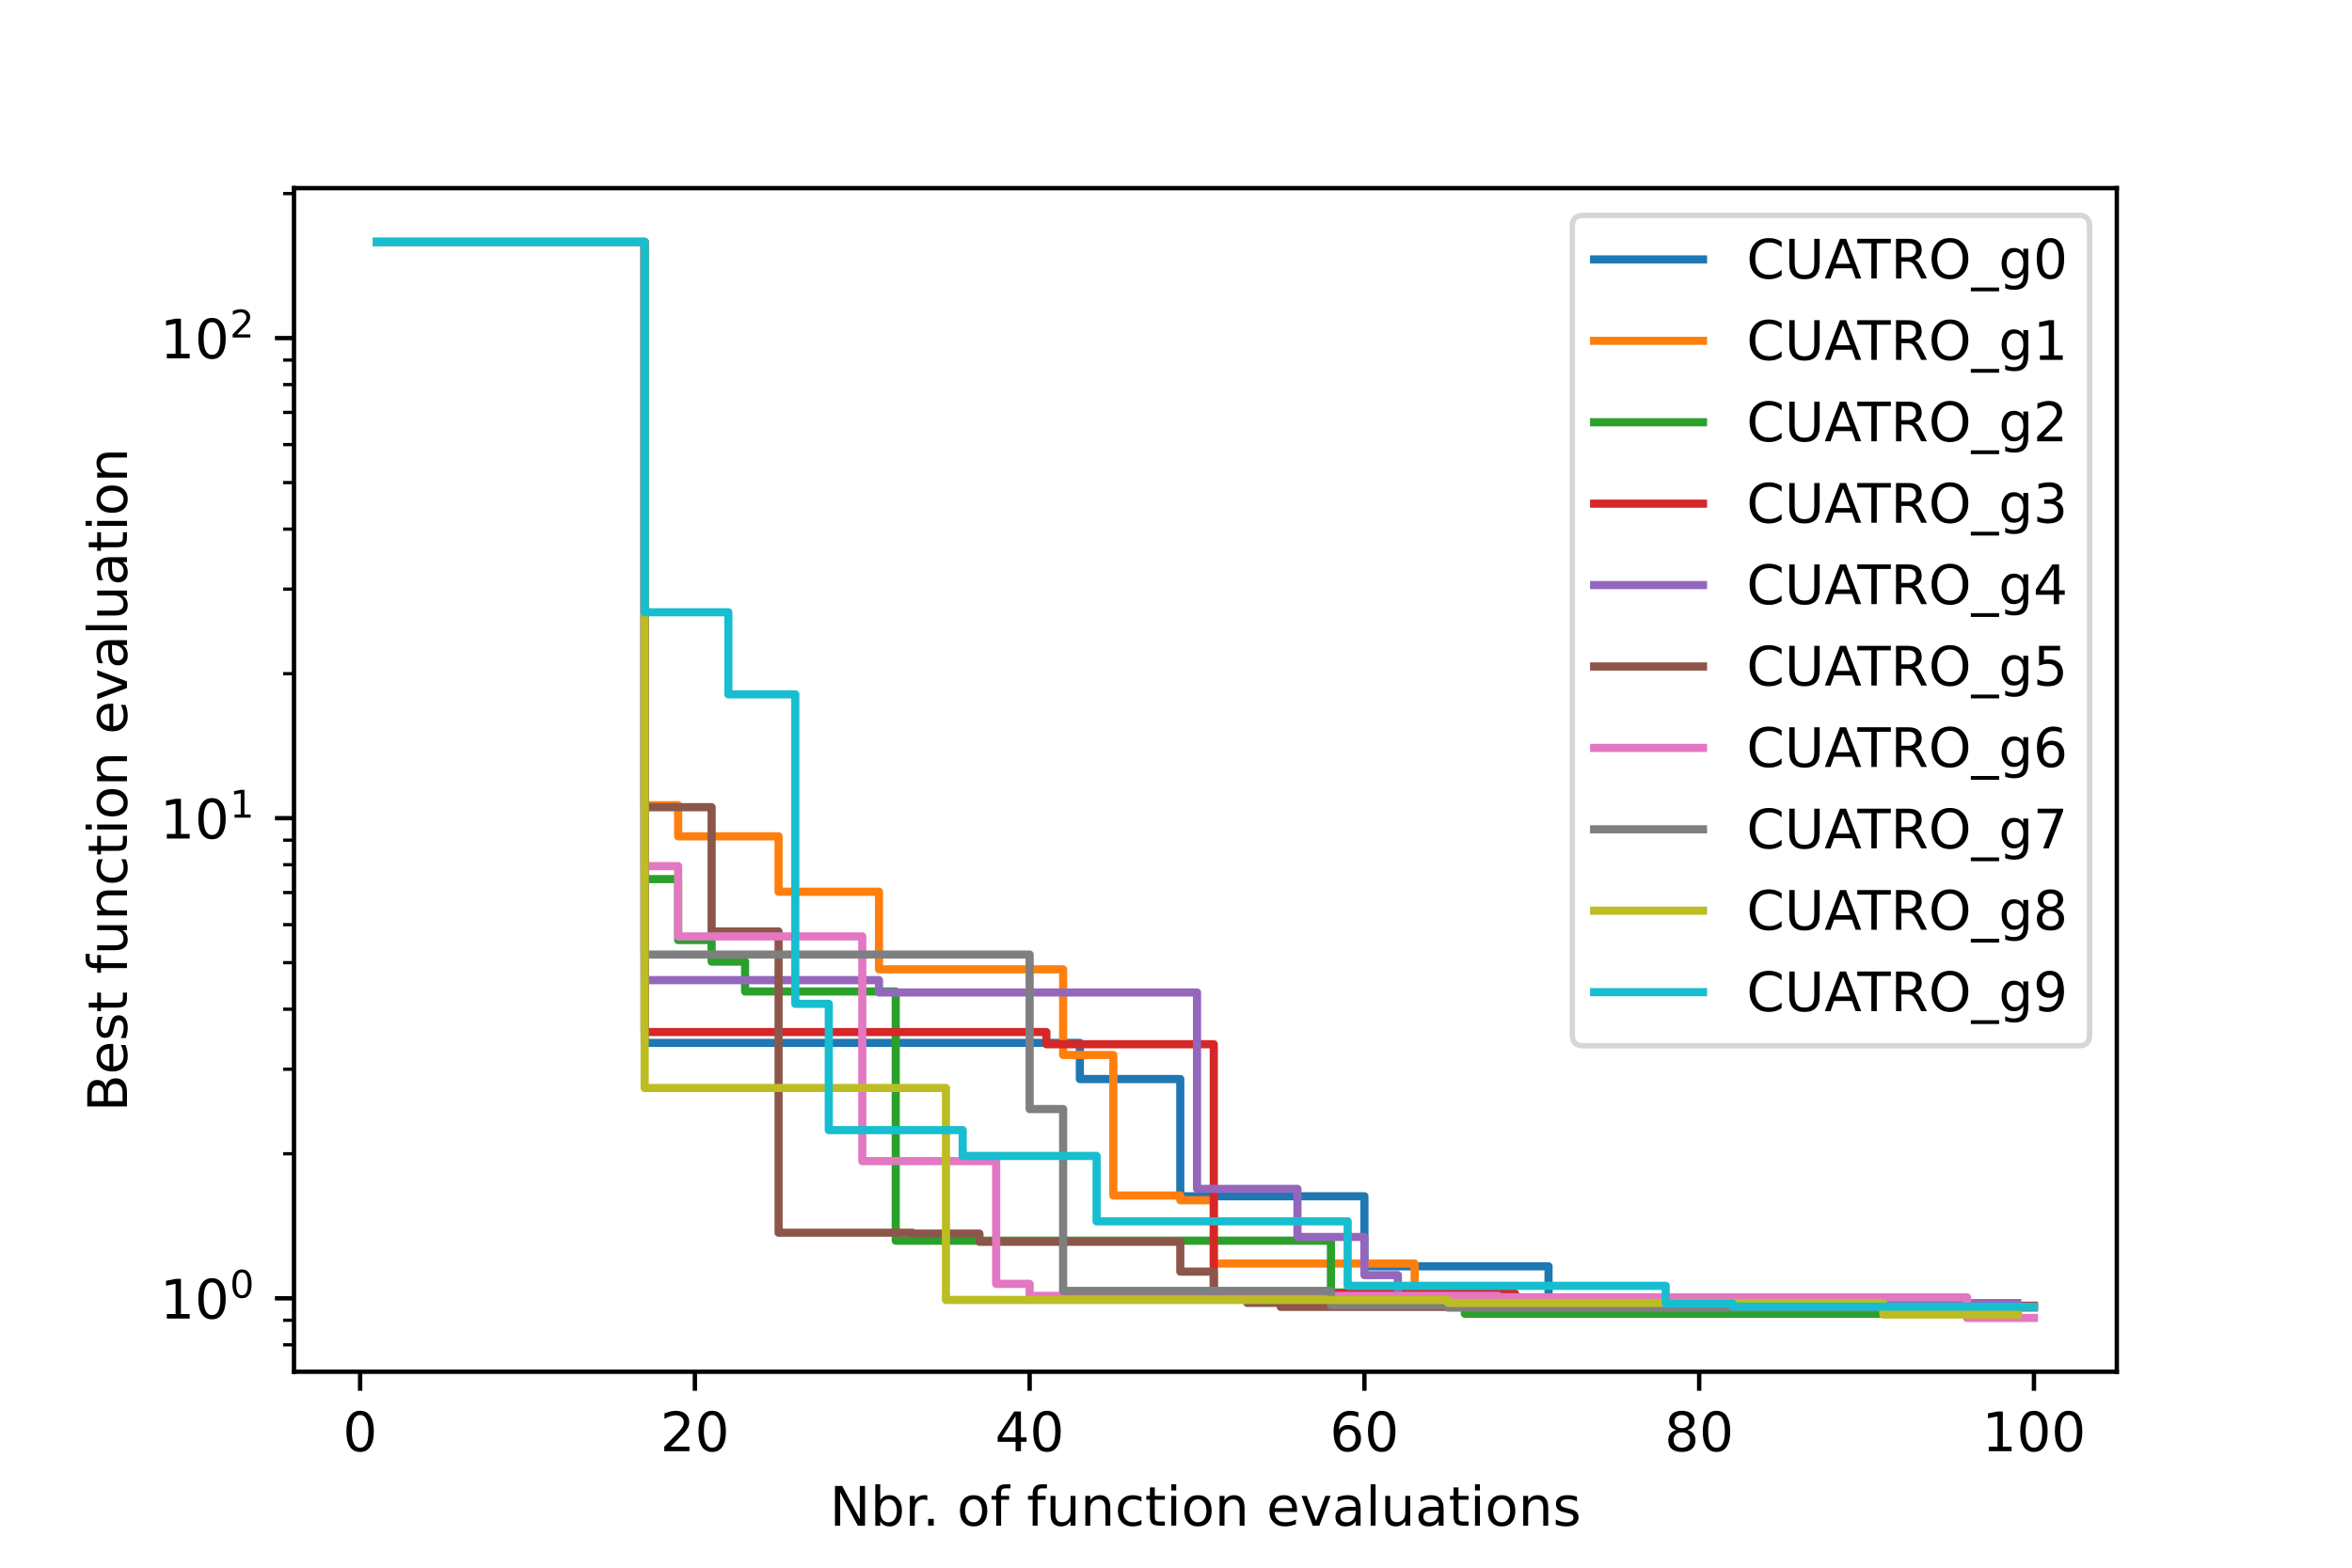 <?xml version="1.0" encoding="utf-8" standalone="no"?>
<!DOCTYPE svg PUBLIC "-//W3C//DTD SVG 1.1//EN"
  "http://www.w3.org/Graphics/SVG/1.1/DTD/svg11.dtd">
<!-- Created with matplotlib (https://matplotlib.org/) -->
<svg height="288pt" version="1.1" viewBox="0 0 432 288" width="432pt" xmlns="http://www.w3.org/2000/svg" xmlns:xlink="http://www.w3.org/1999/xlink">
 <defs>
  <style type="text/css">*{stroke-linecap:butt;stroke-linejoin:round;}</style>
 </defs>
 <g id="figure_1">
  <g id="patch_1">
   <path d="M 0 288 
L 432 288 
L 432 0 
L 0 0 
z
" style="fill:#ffffff;"/>
  </g>
  <g id="axes_1">
   <g id="patch_2">
    <path d="M 54 252 
L 388.8 252 
L 388.8 34.56 
L 54 34.56 
z
" style="fill:#ffffff;"/>
   </g>
   <g id="matplotlib.axis_1">
    <g id="xtick_1">
     <g id="line2d_1">
      <defs>
       <path d="M 0 0 
L 0 3.5 
" id="m30ae3b6f50" style="stroke:#000000;stroke-width:0.8;"/>
      </defs>
      <g>
       <use style="stroke:#000000;stroke-width:0.8;" x="66.144" xlink:href="#m30ae3b6f50" y="252"/>
      </g>
     </g>
     <g id="text_1">
      <!-- 0 -->
      <g transform="translate(62.963 266.598)scale(0.1 -0.1)">
       <defs>
        <path d="M 31.781 66.406 
Q 24.172 66.406 20.328 58.906 
Q 16.5 51.422 16.5 36.375 
Q 16.5 21.391 20.328 13.891 
Q 24.172 6.391 31.781 6.391 
Q 39.453 6.391 43.281 13.891 
Q 47.125 21.391 47.125 36.375 
Q 47.125 51.422 43.281 58.906 
Q 39.453 66.406 31.781 66.406 
z
M 31.781 74.219 
Q 44.047 74.219 50.516 64.516 
Q 56.984 54.828 56.984 36.375 
Q 56.984 17.969 50.516 8.266 
Q 44.047 -1.422 31.781 -1.422 
Q 19.531 -1.422 13.062 8.266 
Q 6.594 17.969 6.594 36.375 
Q 6.594 54.828 13.062 64.516 
Q 19.531 74.219 31.781 74.219 
z
" id="DejaVuSans-48"/>
       </defs>
       <use xlink:href="#DejaVuSans-48"/>
      </g>
     </g>
    </g>
    <g id="xtick_2">
     <g id="line2d_2">
      <g>
       <use style="stroke:#000000;stroke-width:0.8;" x="127.631" xlink:href="#m30ae3b6f50" y="252"/>
      </g>
     </g>
     <g id="text_2">
      <!-- 20 -->
      <g transform="translate(121.269 266.598)scale(0.1 -0.1)">
       <defs>
        <path d="M 19.188 8.297 
L 53.609 8.297 
L 53.609 0 
L 7.328 0 
L 7.328 8.297 
Q 12.938 14.109 22.625 23.891 
Q 32.328 33.688 34.812 36.531 
Q 39.547 41.844 41.422 45.531 
Q 43.312 49.219 43.312 52.781 
Q 43.312 58.594 39.234 62.25 
Q 35.156 65.922 28.609 65.922 
Q 23.969 65.922 18.812 64.312 
Q 13.672 62.703 7.812 59.422 
L 7.812 69.391 
Q 13.766 71.781 18.938 73 
Q 24.125 74.219 28.422 74.219 
Q 39.75 74.219 46.484 68.547 
Q 53.219 62.891 53.219 53.422 
Q 53.219 48.922 51.531 44.891 
Q 49.859 40.875 45.406 35.406 
Q 44.188 33.984 37.641 27.219 
Q 31.109 20.453 19.188 8.297 
z
" id="DejaVuSans-50"/>
       </defs>
       <use xlink:href="#DejaVuSans-50"/>
       <use x="63.623" xlink:href="#DejaVuSans-48"/>
      </g>
     </g>
    </g>
    <g id="xtick_3">
     <g id="line2d_3">
      <g>
       <use style="stroke:#000000;stroke-width:0.8;" x="189.119" xlink:href="#m30ae3b6f50" y="252"/>
      </g>
     </g>
     <g id="text_3">
      <!-- 40 -->
      <g transform="translate(182.757 266.598)scale(0.1 -0.1)">
       <defs>
        <path d="M 37.797 64.312 
L 12.891 25.391 
L 37.797 25.391 
z
M 35.203 72.906 
L 47.609 72.906 
L 47.609 25.391 
L 58.016 25.391 
L 58.016 17.188 
L 47.609 17.188 
L 47.609 0 
L 37.797 0 
L 37.797 17.188 
L 4.891 17.188 
L 4.891 26.703 
z
" id="DejaVuSans-52"/>
       </defs>
       <use xlink:href="#DejaVuSans-52"/>
       <use x="63.623" xlink:href="#DejaVuSans-48"/>
      </g>
     </g>
    </g>
    <g id="xtick_4">
     <g id="line2d_4">
      <g>
       <use style="stroke:#000000;stroke-width:0.8;" x="250.607" xlink:href="#m30ae3b6f50" y="252"/>
      </g>
     </g>
     <g id="text_4">
      <!-- 60 -->
      <g transform="translate(244.244 266.598)scale(0.1 -0.1)">
       <defs>
        <path d="M 33.016 40.375 
Q 26.375 40.375 22.484 35.828 
Q 18.609 31.297 18.609 23.391 
Q 18.609 15.531 22.484 10.953 
Q 26.375 6.391 33.016 6.391 
Q 39.656 6.391 43.531 10.953 
Q 47.406 15.531 47.406 23.391 
Q 47.406 31.297 43.531 35.828 
Q 39.656 40.375 33.016 40.375 
z
M 52.594 71.297 
L 52.594 62.312 
Q 48.875 64.062 45.094 64.984 
Q 41.312 65.922 37.594 65.922 
Q 27.828 65.922 22.672 59.328 
Q 17.531 52.734 16.797 39.406 
Q 19.672 43.656 24.016 45.922 
Q 28.375 48.188 33.594 48.188 
Q 44.578 48.188 50.953 41.516 
Q 57.328 34.859 57.328 23.391 
Q 57.328 12.156 50.688 5.359 
Q 44.047 -1.422 33.016 -1.422 
Q 20.359 -1.422 13.672 8.266 
Q 6.984 17.969 6.984 36.375 
Q 6.984 53.656 15.188 63.938 
Q 23.391 74.219 37.203 74.219 
Q 40.922 74.219 44.703 73.484 
Q 48.484 72.75 52.594 71.297 
z
" id="DejaVuSans-54"/>
       </defs>
       <use xlink:href="#DejaVuSans-54"/>
       <use x="63.623" xlink:href="#DejaVuSans-48"/>
      </g>
     </g>
    </g>
    <g id="xtick_5">
     <g id="line2d_5">
      <g>
       <use style="stroke:#000000;stroke-width:0.8;" x="312.094" xlink:href="#m30ae3b6f50" y="252"/>
      </g>
     </g>
     <g id="text_5">
      <!-- 80 -->
      <g transform="translate(305.732 266.598)scale(0.1 -0.1)">
       <defs>
        <path d="M 31.781 34.625 
Q 24.75 34.625 20.719 30.859 
Q 16.703 27.094 16.703 20.516 
Q 16.703 13.922 20.719 10.156 
Q 24.75 6.391 31.781 6.391 
Q 38.812 6.391 42.859 10.172 
Q 46.922 13.969 46.922 20.516 
Q 46.922 27.094 42.891 30.859 
Q 38.875 34.625 31.781 34.625 
z
M 21.922 38.812 
Q 15.578 40.375 12.031 44.719 
Q 8.5 49.078 8.5 55.328 
Q 8.5 64.062 14.719 69.141 
Q 20.953 74.219 31.781 74.219 
Q 42.672 74.219 48.875 69.141 
Q 55.078 64.062 55.078 55.328 
Q 55.078 49.078 51.531 44.719 
Q 48 40.375 41.703 38.812 
Q 48.828 37.156 52.797 32.312 
Q 56.781 27.484 56.781 20.516 
Q 56.781 9.906 50.312 4.234 
Q 43.844 -1.422 31.781 -1.422 
Q 19.734 -1.422 13.25 4.234 
Q 6.781 9.906 6.781 20.516 
Q 6.781 27.484 10.781 32.312 
Q 14.797 37.156 21.922 38.812 
z
M 18.312 54.391 
Q 18.312 48.734 21.844 45.562 
Q 25.391 42.391 31.781 42.391 
Q 38.141 42.391 41.719 45.562 
Q 45.312 48.734 45.312 54.391 
Q 45.312 60.062 41.719 63.234 
Q 38.141 66.406 31.781 66.406 
Q 25.391 66.406 21.844 63.234 
Q 18.312 60.062 18.312 54.391 
z
" id="DejaVuSans-56"/>
       </defs>
       <use xlink:href="#DejaVuSans-56"/>
       <use x="63.623" xlink:href="#DejaVuSans-48"/>
      </g>
     </g>
    </g>
    <g id="xtick_6">
     <g id="line2d_6">
      <g>
       <use style="stroke:#000000;stroke-width:0.8;" x="373.582" xlink:href="#m30ae3b6f50" y="252"/>
      </g>
     </g>
     <g id="text_6">
      <!-- 100 -->
      <g transform="translate(364.038 266.598)scale(0.1 -0.1)">
       <defs>
        <path d="M 12.406 8.297 
L 28.516 8.297 
L 28.516 63.922 
L 10.984 60.406 
L 10.984 69.391 
L 28.422 72.906 
L 38.281 72.906 
L 38.281 8.297 
L 54.391 8.297 
L 54.391 0 
L 12.406 0 
z
" id="DejaVuSans-49"/>
       </defs>
       <use xlink:href="#DejaVuSans-49"/>
       <use x="63.623" xlink:href="#DejaVuSans-48"/>
       <use x="127.246" xlink:href="#DejaVuSans-48"/>
      </g>
     </g>
    </g>
    <g id="text_7">
     <!-- Nbr. of function evaluations -->
     <g transform="translate(152.382 280.277)scale(0.1 -0.1)">
      <defs>
       <path d="M 9.812 72.906 
L 23.094 72.906 
L 55.422 11.922 
L 55.422 72.906 
L 64.984 72.906 
L 64.984 0 
L 51.703 0 
L 19.391 60.984 
L 19.391 0 
L 9.812 0 
z
" id="DejaVuSans-78"/>
       <path d="M 48.688 27.297 
Q 48.688 37.203 44.609 42.844 
Q 40.531 48.484 33.406 48.484 
Q 26.266 48.484 22.188 42.844 
Q 18.109 37.203 18.109 27.297 
Q 18.109 17.391 22.188 11.75 
Q 26.266 6.109 33.406 6.109 
Q 40.531 6.109 44.609 11.75 
Q 48.688 17.391 48.688 27.297 
z
M 18.109 46.391 
Q 20.953 51.266 25.266 53.625 
Q 29.594 56 35.594 56 
Q 45.562 56 51.781 48.094 
Q 58.016 40.188 58.016 27.297 
Q 58.016 14.406 51.781 6.484 
Q 45.562 -1.422 35.594 -1.422 
Q 29.594 -1.422 25.266 0.953 
Q 20.953 3.328 18.109 8.203 
L 18.109 0 
L 9.078 0 
L 9.078 75.984 
L 18.109 75.984 
z
" id="DejaVuSans-98"/>
       <path d="M 41.109 46.297 
Q 39.594 47.172 37.812 47.578 
Q 36.031 48 33.891 48 
Q 26.266 48 22.188 43.047 
Q 18.109 38.094 18.109 28.812 
L 18.109 0 
L 9.078 0 
L 9.078 54.688 
L 18.109 54.688 
L 18.109 46.188 
Q 20.953 51.172 25.484 53.578 
Q 30.031 56 36.531 56 
Q 37.453 56 38.578 55.875 
Q 39.703 55.766 41.062 55.516 
z
" id="DejaVuSans-114"/>
       <path d="M 10.688 12.406 
L 21 12.406 
L 21 0 
L 10.688 0 
z
" id="DejaVuSans-46"/>
       <path id="DejaVuSans-32"/>
       <path d="M 30.609 48.391 
Q 23.391 48.391 19.188 42.75 
Q 14.984 37.109 14.984 27.297 
Q 14.984 17.484 19.156 11.844 
Q 23.344 6.203 30.609 6.203 
Q 37.797 6.203 41.984 11.859 
Q 46.188 17.531 46.188 27.297 
Q 46.188 37.016 41.984 42.703 
Q 37.797 48.391 30.609 48.391 
z
M 30.609 56 
Q 42.328 56 49.016 48.375 
Q 55.719 40.766 55.719 27.297 
Q 55.719 13.875 49.016 6.219 
Q 42.328 -1.422 30.609 -1.422 
Q 18.844 -1.422 12.172 6.219 
Q 5.516 13.875 5.516 27.297 
Q 5.516 40.766 12.172 48.375 
Q 18.844 56 30.609 56 
z
" id="DejaVuSans-111"/>
       <path d="M 37.109 75.984 
L 37.109 68.5 
L 28.516 68.5 
Q 23.688 68.5 21.797 66.547 
Q 19.922 64.594 19.922 59.516 
L 19.922 54.688 
L 34.719 54.688 
L 34.719 47.703 
L 19.922 47.703 
L 19.922 0 
L 10.891 0 
L 10.891 47.703 
L 2.297 47.703 
L 2.297 54.688 
L 10.891 54.688 
L 10.891 58.5 
Q 10.891 67.625 15.141 71.797 
Q 19.391 75.984 28.609 75.984 
z
" id="DejaVuSans-102"/>
       <path d="M 8.5 21.578 
L 8.5 54.688 
L 17.484 54.688 
L 17.484 21.922 
Q 17.484 14.156 20.5 10.266 
Q 23.531 6.391 29.594 6.391 
Q 36.859 6.391 41.078 11.031 
Q 45.312 15.672 45.312 23.688 
L 45.312 54.688 
L 54.297 54.688 
L 54.297 0 
L 45.312 0 
L 45.312 8.406 
Q 42.047 3.422 37.719 1 
Q 33.406 -1.422 27.688 -1.422 
Q 18.266 -1.422 13.375 4.438 
Q 8.5 10.297 8.5 21.578 
z
M 31.109 56 
z
" id="DejaVuSans-117"/>
       <path d="M 54.891 33.016 
L 54.891 0 
L 45.906 0 
L 45.906 32.719 
Q 45.906 40.484 42.875 44.328 
Q 39.844 48.188 33.797 48.188 
Q 26.516 48.188 22.312 43.547 
Q 18.109 38.922 18.109 30.906 
L 18.109 0 
L 9.078 0 
L 9.078 54.688 
L 18.109 54.688 
L 18.109 46.188 
Q 21.344 51.125 25.703 53.562 
Q 30.078 56 35.797 56 
Q 45.219 56 50.047 50.172 
Q 54.891 44.344 54.891 33.016 
z
" id="DejaVuSans-110"/>
       <path d="M 48.781 52.594 
L 48.781 44.188 
Q 44.969 46.297 41.141 47.344 
Q 37.312 48.391 33.406 48.391 
Q 24.656 48.391 19.812 42.844 
Q 14.984 37.312 14.984 27.297 
Q 14.984 17.281 19.812 11.734 
Q 24.656 6.203 33.406 6.203 
Q 37.312 6.203 41.141 7.25 
Q 44.969 8.297 48.781 10.406 
L 48.781 2.094 
Q 45.016 0.344 40.984 -0.531 
Q 36.969 -1.422 32.422 -1.422 
Q 20.062 -1.422 12.781 6.344 
Q 5.516 14.109 5.516 27.297 
Q 5.516 40.672 12.859 48.328 
Q 20.219 56 33.016 56 
Q 37.156 56 41.109 55.141 
Q 45.062 54.297 48.781 52.594 
z
" id="DejaVuSans-99"/>
       <path d="M 18.312 70.219 
L 18.312 54.688 
L 36.812 54.688 
L 36.812 47.703 
L 18.312 47.703 
L 18.312 18.016 
Q 18.312 11.328 20.141 9.422 
Q 21.969 7.516 27.594 7.516 
L 36.812 7.516 
L 36.812 0 
L 27.594 0 
Q 17.188 0 13.234 3.875 
Q 9.281 7.766 9.281 18.016 
L 9.281 47.703 
L 2.688 47.703 
L 2.688 54.688 
L 9.281 54.688 
L 9.281 70.219 
z
" id="DejaVuSans-116"/>
       <path d="M 9.422 54.688 
L 18.406 54.688 
L 18.406 0 
L 9.422 0 
z
M 9.422 75.984 
L 18.406 75.984 
L 18.406 64.594 
L 9.422 64.594 
z
" id="DejaVuSans-105"/>
       <path d="M 56.203 29.594 
L 56.203 25.203 
L 14.891 25.203 
Q 15.484 15.922 20.484 11.062 
Q 25.484 6.203 34.422 6.203 
Q 39.594 6.203 44.453 7.469 
Q 49.312 8.734 54.109 11.281 
L 54.109 2.781 
Q 49.266 0.734 44.188 -0.344 
Q 39.109 -1.422 33.891 -1.422 
Q 20.797 -1.422 13.156 6.188 
Q 5.516 13.812 5.516 26.812 
Q 5.516 40.234 12.766 48.109 
Q 20.016 56 32.328 56 
Q 43.359 56 49.781 48.891 
Q 56.203 41.797 56.203 29.594 
z
M 47.219 32.234 
Q 47.125 39.594 43.094 43.984 
Q 39.062 48.391 32.422 48.391 
Q 24.906 48.391 20.391 44.141 
Q 15.875 39.891 15.188 32.172 
z
" id="DejaVuSans-101"/>
       <path d="M 2.984 54.688 
L 12.5 54.688 
L 29.594 8.797 
L 46.688 54.688 
L 56.203 54.688 
L 35.688 0 
L 23.484 0 
z
" id="DejaVuSans-118"/>
       <path d="M 34.281 27.484 
Q 23.391 27.484 19.188 25 
Q 14.984 22.516 14.984 16.5 
Q 14.984 11.719 18.141 8.906 
Q 21.297 6.109 26.703 6.109 
Q 34.188 6.109 38.703 11.406 
Q 43.219 16.703 43.219 25.484 
L 43.219 27.484 
z
M 52.203 31.203 
L 52.203 0 
L 43.219 0 
L 43.219 8.297 
Q 40.141 3.328 35.547 0.953 
Q 30.953 -1.422 24.312 -1.422 
Q 15.922 -1.422 10.953 3.297 
Q 6 8.016 6 15.922 
Q 6 25.141 12.172 29.828 
Q 18.359 34.516 30.609 34.516 
L 43.219 34.516 
L 43.219 35.406 
Q 43.219 41.609 39.141 45 
Q 35.062 48.391 27.688 48.391 
Q 23 48.391 18.547 47.266 
Q 14.109 46.141 10.016 43.891 
L 10.016 52.203 
Q 14.938 54.109 19.578 55.047 
Q 24.219 56 28.609 56 
Q 40.484 56 46.344 49.844 
Q 52.203 43.703 52.203 31.203 
z
" id="DejaVuSans-97"/>
       <path d="M 9.422 75.984 
L 18.406 75.984 
L 18.406 0 
L 9.422 0 
z
" id="DejaVuSans-108"/>
       <path d="M 44.281 53.078 
L 44.281 44.578 
Q 40.484 46.531 36.375 47.5 
Q 32.281 48.484 27.875 48.484 
Q 21.188 48.484 17.844 46.438 
Q 14.5 44.391 14.5 40.281 
Q 14.5 37.156 16.891 35.375 
Q 19.281 33.594 26.516 31.984 
L 29.594 31.297 
Q 39.156 29.25 43.188 25.516 
Q 47.219 21.781 47.219 15.094 
Q 47.219 7.469 41.188 3.016 
Q 35.156 -1.422 24.609 -1.422 
Q 20.219 -1.422 15.453 -0.562 
Q 10.688 0.297 5.422 2 
L 5.422 11.281 
Q 10.406 8.688 15.234 7.391 
Q 20.062 6.109 24.812 6.109 
Q 31.156 6.109 34.562 8.281 
Q 37.984 10.453 37.984 14.406 
Q 37.984 18.062 35.516 20.016 
Q 33.062 21.969 24.703 23.781 
L 21.578 24.516 
Q 13.234 26.266 9.516 29.906 
Q 5.812 33.547 5.812 39.891 
Q 5.812 47.609 11.281 51.797 
Q 16.75 56 26.812 56 
Q 31.781 56 36.172 55.266 
Q 40.578 54.547 44.281 53.078 
z
" id="DejaVuSans-115"/>
      </defs>
      <use xlink:href="#DejaVuSans-78"/>
      <use x="74.805" xlink:href="#DejaVuSans-98"/>
      <use x="138.281" xlink:href="#DejaVuSans-114"/>
      <use x="170.27" xlink:href="#DejaVuSans-46"/>
      <use x="202.057" xlink:href="#DejaVuSans-32"/>
      <use x="233.844" xlink:href="#DejaVuSans-111"/>
      <use x="295.025" xlink:href="#DejaVuSans-102"/>
      <use x="330.23" xlink:href="#DejaVuSans-32"/>
      <use x="362.018" xlink:href="#DejaVuSans-102"/>
      <use x="397.223" xlink:href="#DejaVuSans-117"/>
      <use x="460.602" xlink:href="#DejaVuSans-110"/>
      <use x="523.98" xlink:href="#DejaVuSans-99"/>
      <use x="578.961" xlink:href="#DejaVuSans-116"/>
      <use x="618.17" xlink:href="#DejaVuSans-105"/>
      <use x="645.953" xlink:href="#DejaVuSans-111"/>
      <use x="707.135" xlink:href="#DejaVuSans-110"/>
      <use x="770.514" xlink:href="#DejaVuSans-32"/>
      <use x="802.301" xlink:href="#DejaVuSans-101"/>
      <use x="863.824" xlink:href="#DejaVuSans-118"/>
      <use x="923.004" xlink:href="#DejaVuSans-97"/>
      <use x="984.283" xlink:href="#DejaVuSans-108"/>
      <use x="1012.066" xlink:href="#DejaVuSans-117"/>
      <use x="1075.445" xlink:href="#DejaVuSans-97"/>
      <use x="1136.725" xlink:href="#DejaVuSans-116"/>
      <use x="1175.934" xlink:href="#DejaVuSans-105"/>
      <use x="1203.717" xlink:href="#DejaVuSans-111"/>
      <use x="1264.898" xlink:href="#DejaVuSans-110"/>
      <use x="1328.277" xlink:href="#DejaVuSans-115"/>
     </g>
    </g>
   </g>
   <g id="matplotlib.axis_2">
    <g id="ytick_1">
     <g id="line2d_7">
      <defs>
       <path d="M 0 0 
L -3.5 0 
" id="m4a3f178d81" style="stroke:#000000;stroke-width:0.8;"/>
      </defs>
      <g>
       <use style="stroke:#000000;stroke-width:0.8;" x="54" xlink:href="#m4a3f178d81" y="238.51"/>
      </g>
     </g>
     <g id="text_8">
      <!-- $\mathdefault{10^{0}}$ -->
      <g transform="translate(29.4 242.309)scale(0.1 -0.1)">
       <use transform="translate(0 0.766)" xlink:href="#DejaVuSans-49"/>
       <use transform="translate(63.623 0.766)" xlink:href="#DejaVuSans-48"/>
       <use transform="translate(128.203 39.047)scale(0.7)" xlink:href="#DejaVuSans-48"/>
      </g>
     </g>
    </g>
    <g id="ytick_2">
     <g id="line2d_8">
      <g>
       <use style="stroke:#000000;stroke-width:0.8;" x="54" xlink:href="#m4a3f178d81" y="150.309"/>
      </g>
     </g>
     <g id="text_9">
      <!-- $\mathdefault{10^{1}}$ -->
      <g transform="translate(29.4 154.108)scale(0.1 -0.1)">
       <use transform="translate(0 0.684)" xlink:href="#DejaVuSans-49"/>
       <use transform="translate(63.623 0.684)" xlink:href="#DejaVuSans-48"/>
       <use transform="translate(128.203 38.966)scale(0.7)" xlink:href="#DejaVuSans-49"/>
      </g>
     </g>
    </g>
    <g id="ytick_3">
     <g id="line2d_9">
      <g>
       <use style="stroke:#000000;stroke-width:0.8;" x="54" xlink:href="#m4a3f178d81" y="62.108"/>
      </g>
     </g>
     <g id="text_10">
      <!-- $\mathdefault{10^{2}}$ -->
      <g transform="translate(29.4 65.907)scale(0.1 -0.1)">
       <use transform="translate(0 0.766)" xlink:href="#DejaVuSans-49"/>
       <use transform="translate(63.623 0.766)" xlink:href="#DejaVuSans-48"/>
       <use transform="translate(128.203 39.047)scale(0.7)" xlink:href="#DejaVuSans-50"/>
      </g>
     </g>
    </g>
    <g id="ytick_4">
     <g id="line2d_10">
      <defs>
       <path d="M 0 0 
L -2 0 
" id="m01b89ff8cf" style="stroke:#000000;stroke-width:0.6;"/>
      </defs>
      <g>
       <use style="stroke:#000000;stroke-width:0.6;" x="54" xlink:href="#m01b89ff8cf" y="247.058"/>
      </g>
     </g>
    </g>
    <g id="ytick_5">
     <g id="line2d_11">
      <g>
       <use style="stroke:#000000;stroke-width:0.6;" x="54" xlink:href="#m01b89ff8cf" y="242.546"/>
      </g>
     </g>
    </g>
    <g id="ytick_6">
     <g id="line2d_12">
      <g>
       <use style="stroke:#000000;stroke-width:0.6;" x="54" xlink:href="#m01b89ff8cf" y="211.959"/>
      </g>
     </g>
    </g>
    <g id="ytick_7">
     <g id="line2d_13">
      <g>
       <use style="stroke:#000000;stroke-width:0.6;" x="54" xlink:href="#m01b89ff8cf" y="196.428"/>
      </g>
     </g>
    </g>
    <g id="ytick_8">
     <g id="line2d_14">
      <g>
       <use style="stroke:#000000;stroke-width:0.6;" x="54" xlink:href="#m01b89ff8cf" y="185.408"/>
      </g>
     </g>
    </g>
    <g id="ytick_9">
     <g id="line2d_15">
      <g>
       <use style="stroke:#000000;stroke-width:0.6;" x="54" xlink:href="#m01b89ff8cf" y="176.86"/>
      </g>
     </g>
    </g>
    <g id="ytick_10">
     <g id="line2d_16">
      <g>
       <use style="stroke:#000000;stroke-width:0.6;" x="54" xlink:href="#m01b89ff8cf" y="169.876"/>
      </g>
     </g>
    </g>
    <g id="ytick_11">
     <g id="line2d_17">
      <g>
       <use style="stroke:#000000;stroke-width:0.6;" x="54" xlink:href="#m01b89ff8cf" y="163.972"/>
      </g>
     </g>
    </g>
    <g id="ytick_12">
     <g id="line2d_18">
      <g>
       <use style="stroke:#000000;stroke-width:0.6;" x="54" xlink:href="#m01b89ff8cf" y="158.857"/>
      </g>
     </g>
    </g>
    <g id="ytick_13">
     <g id="line2d_19">
      <g>
       <use style="stroke:#000000;stroke-width:0.6;" x="54" xlink:href="#m01b89ff8cf" y="154.345"/>
      </g>
     </g>
    </g>
    <g id="ytick_14">
     <g id="line2d_20">
      <g>
       <use style="stroke:#000000;stroke-width:0.6;" x="54" xlink:href="#m01b89ff8cf" y="123.758"/>
      </g>
     </g>
    </g>
    <g id="ytick_15">
     <g id="line2d_21">
      <g>
       <use style="stroke:#000000;stroke-width:0.6;" x="54" xlink:href="#m01b89ff8cf" y="108.226"/>
      </g>
     </g>
    </g>
    <g id="ytick_16">
     <g id="line2d_22">
      <g>
       <use style="stroke:#000000;stroke-width:0.6;" x="54" xlink:href="#m01b89ff8cf" y="97.207"/>
      </g>
     </g>
    </g>
    <g id="ytick_17">
     <g id="line2d_23">
      <g>
       <use style="stroke:#000000;stroke-width:0.6;" x="54" xlink:href="#m01b89ff8cf" y="88.659"/>
      </g>
     </g>
    </g>
    <g id="ytick_18">
     <g id="line2d_24">
      <g>
       <use style="stroke:#000000;stroke-width:0.6;" x="54" xlink:href="#m01b89ff8cf" y="81.675"/>
      </g>
     </g>
    </g>
    <g id="ytick_19">
     <g id="line2d_25">
      <g>
       <use style="stroke:#000000;stroke-width:0.6;" x="54" xlink:href="#m01b89ff8cf" y="75.771"/>
      </g>
     </g>
    </g>
    <g id="ytick_20">
     <g id="line2d_26">
      <g>
       <use style="stroke:#000000;stroke-width:0.6;" x="54" xlink:href="#m01b89ff8cf" y="70.656"/>
      </g>
     </g>
    </g>
    <g id="ytick_21">
     <g id="line2d_27">
      <g>
       <use style="stroke:#000000;stroke-width:0.6;" x="54" xlink:href="#m01b89ff8cf" y="66.144"/>
      </g>
     </g>
    </g>
    <g id="ytick_22">
     <g id="line2d_28">
      <g>
       <use style="stroke:#000000;stroke-width:0.6;" x="54" xlink:href="#m01b89ff8cf" y="35.557"/>
      </g>
     </g>
    </g>
    <g id="text_11">
     <!-- Best function evaluation -->
     <g transform="translate(23.32 204.253)rotate(-90)scale(0.1 -0.1)">
      <defs>
       <path d="M 19.672 34.812 
L 19.672 8.109 
L 35.5 8.109 
Q 43.453 8.109 47.281 11.406 
Q 51.125 14.703 51.125 21.484 
Q 51.125 28.328 47.281 31.562 
Q 43.453 34.812 35.5 34.812 
z
M 19.672 64.797 
L 19.672 42.828 
L 34.281 42.828 
Q 41.5 42.828 45.031 45.531 
Q 48.578 48.25 48.578 53.812 
Q 48.578 59.328 45.031 62.062 
Q 41.5 64.797 34.281 64.797 
z
M 9.812 72.906 
L 35.016 72.906 
Q 46.297 72.906 52.391 68.219 
Q 58.5 63.531 58.5 54.891 
Q 58.5 48.188 55.375 44.234 
Q 52.25 40.281 46.188 39.312 
Q 53.469 37.75 57.5 32.781 
Q 61.531 27.828 61.531 20.406 
Q 61.531 10.641 54.891 5.312 
Q 48.25 0 35.984 0 
L 9.812 0 
z
" id="DejaVuSans-66"/>
      </defs>
      <use xlink:href="#DejaVuSans-66"/>
      <use x="68.604" xlink:href="#DejaVuSans-101"/>
      <use x="130.127" xlink:href="#DejaVuSans-115"/>
      <use x="182.227" xlink:href="#DejaVuSans-116"/>
      <use x="221.436" xlink:href="#DejaVuSans-32"/>
      <use x="253.223" xlink:href="#DejaVuSans-102"/>
      <use x="288.428" xlink:href="#DejaVuSans-117"/>
      <use x="351.807" xlink:href="#DejaVuSans-110"/>
      <use x="415.186" xlink:href="#DejaVuSans-99"/>
      <use x="470.166" xlink:href="#DejaVuSans-116"/>
      <use x="509.375" xlink:href="#DejaVuSans-105"/>
      <use x="537.158" xlink:href="#DejaVuSans-111"/>
      <use x="598.34" xlink:href="#DejaVuSans-110"/>
      <use x="661.719" xlink:href="#DejaVuSans-32"/>
      <use x="693.506" xlink:href="#DejaVuSans-101"/>
      <use x="755.029" xlink:href="#DejaVuSans-118"/>
      <use x="814.209" xlink:href="#DejaVuSans-97"/>
      <use x="875.488" xlink:href="#DejaVuSans-108"/>
      <use x="903.271" xlink:href="#DejaVuSans-117"/>
      <use x="966.65" xlink:href="#DejaVuSans-97"/>
      <use x="1027.93" xlink:href="#DejaVuSans-116"/>
      <use x="1067.139" xlink:href="#DejaVuSans-105"/>
      <use x="1094.922" xlink:href="#DejaVuSans-111"/>
      <use x="1156.104" xlink:href="#DejaVuSans-110"/>
     </g>
    </g>
   </g>
   <g id="line2d_29">
    <path clip-path="url(#p22eb578b0f)" d="M 69.218 44.444 
L 118.408 44.444 
L 118.408 191.59 
L 127.631 191.59 
L 127.631 191.59 
L 136.855 191.59 
L 136.855 191.59 
L 143.003 191.59 
L 143.003 191.59 
L 158.375 191.59 
L 158.375 191.59 
L 164.524 191.59 
L 164.524 191.59 
L 173.747 191.59 
L 173.747 191.59 
L 179.896 191.59 
L 179.896 191.59 
L 186.045 191.59 
L 186.045 191.59 
L 198.342 191.59 
L 198.342 198.229 
L 204.491 198.229 
L 204.491 198.229 
L 216.788 198.229 
L 216.788 219.77 
L 222.937 219.77 
L 222.937 219.77 
L 235.235 219.77 
L 235.235 219.77 
L 250.607 219.77 
L 250.607 232.631 
L 256.755 232.631 
L 256.755 232.631 
L 265.979 232.631 
L 265.979 232.631 
L 272.127 232.631 
L 272.127 232.631 
L 278.276 232.631 
L 278.276 232.631 
L 284.425 232.631 
L 284.425 238.37 
L 290.574 238.37 
L 290.574 238.37 
L 296.722 238.37 
L 296.722 241.151 
L 302.871 241.151 
L 302.871 241.151 
L 309.02 241.151 
L 309.02 241.151 
L 315.169 241.151 
L 315.169 241.151 
L 321.317 241.151 
L 321.317 241.151 
L 327.466 241.151 
L 327.466 241.151 
L 333.615 241.151 
L 333.615 241.151 
L 339.764 241.151 
L 339.764 241.151 
L 345.912 241.151 
L 345.912 241.151 
L 352.061 241.151 
L 352.061 241.151 
L 358.21 241.151 
L 358.21 241.151 
L 364.359 241.151 
L 364.359 241.151 
L 370.507 241.151 
L 370.507 241.151 
" style="fill:none;stroke:#1f77b4;stroke-linecap:square;stroke-width:1.5;"/>
   </g>
   <g id="line2d_30">
    <path clip-path="url(#p22eb578b0f)" d="M 69.218 44.446 
L 118.408 44.446 
L 118.408 147.931 
L 124.557 147.931 
L 124.557 153.638 
L 130.706 153.638 
L 130.706 153.638 
L 136.855 153.638 
L 136.855 153.638 
L 143.003 153.638 
L 143.003 163.821 
L 155.301 163.821 
L 155.301 163.821 
L 161.45 163.821 
L 161.45 178.073 
L 170.673 178.073 
L 170.673 178.073 
L 176.821 178.073 
L 176.821 178.073 
L 189.119 178.073 
L 189.119 178.073 
L 195.268 178.073 
L 195.268 193.817 
L 204.491 193.817 
L 204.491 219.628 
L 210.64 219.628 
L 210.64 219.628 
L 216.788 219.628 
L 216.788 220.498 
L 222.937 220.498 
L 222.937 232.132 
L 229.086 232.132 
L 229.086 232.132 
L 235.235 232.132 
L 235.235 232.132 
L 241.383 232.132 
L 241.383 232.132 
L 247.532 232.132 
L 247.532 232.132 
L 253.681 232.132 
L 253.681 232.132 
L 259.83 232.132 
L 259.83 238.878 
L 272.127 238.878 
L 272.127 238.878 
L 278.276 238.878 
L 278.276 240.342 
L 284.425 240.342 
L 284.425 240.342 
L 290.574 240.342 
L 290.574 240.342 
L 296.722 240.342 
L 296.722 240.342 
L 302.871 240.342 
L 302.871 240.342 
L 309.02 240.342 
L 309.02 240.342 
L 315.169 240.342 
L 315.169 240.342 
L 321.317 240.342 
L 321.317 240.342 
L 327.466 240.342 
L 327.466 240.342 
L 333.615 240.342 
L 333.615 240.342 
L 339.764 240.342 
L 339.764 240.342 
L 345.912 240.342 
L 345.912 240.342 
L 352.061 240.342 
L 352.061 240.342 
L 358.21 240.342 
L 358.21 240.342 
L 364.359 240.342 
L 364.359 240.342 
L 370.507 240.342 
L 370.507 240.342 
" style="fill:none;stroke:#ff7f0e;stroke-linecap:square;stroke-width:1.5;"/>
   </g>
   <g id="line2d_31">
    <path clip-path="url(#p22eb578b0f)" d="M 69.218 44.47 
L 118.408 44.47 
L 118.408 161.501 
L 124.557 161.501 
L 124.557 172.7 
L 130.706 172.7 
L 130.706 176.655 
L 136.855 176.655 
L 136.855 182.147 
L 143.003 182.147 
L 143.003 182.147 
L 149.152 182.147 
L 149.152 182.147 
L 164.524 182.147 
L 164.524 227.929 
L 173.747 227.929 
L 173.747 227.929 
L 179.896 227.929 
L 179.896 227.929 
L 192.193 227.929 
L 192.193 227.929 
L 198.342 227.929 
L 198.342 227.929 
L 204.491 227.929 
L 204.491 227.929 
L 219.863 227.929 
L 219.863 227.929 
L 226.012 227.929 
L 226.012 227.929 
L 235.235 227.929 
L 235.235 227.929 
L 244.458 227.929 
L 244.458 237.437 
L 250.607 237.437 
L 250.607 237.437 
L 256.755 237.437 
L 256.755 237.437 
L 262.904 237.437 
L 262.904 237.437 
L 269.053 237.437 
L 269.053 241.35 
L 278.276 241.35 
L 278.276 241.35 
L 284.425 241.35 
L 284.425 241.35 
L 290.574 241.35 
L 290.574 241.35 
L 296.722 241.35 
L 296.722 241.35 
L 302.871 241.35 
L 302.871 241.35 
L 309.02 241.35 
L 309.02 241.35 
L 315.169 241.35 
L 315.169 241.35 
L 321.317 241.35 
L 321.317 241.35 
L 327.466 241.35 
L 327.466 241.35 
L 333.615 241.35 
L 333.615 241.35 
L 339.764 241.35 
L 339.764 241.35 
L 345.912 241.35 
L 345.912 241.35 
L 352.061 241.35 
L 352.061 241.35 
L 358.21 241.35 
L 358.21 241.35 
L 364.359 241.35 
L 364.359 241.35 
L 370.507 241.35 
L 370.507 241.35 
" style="fill:none;stroke:#2ca02c;stroke-linecap:square;stroke-width:1.5;"/>
   </g>
   <g id="line2d_32">
    <path clip-path="url(#p22eb578b0f)" d="M 69.218 44.444 
L 118.408 44.444 
L 118.408 189.595 
L 127.631 189.595 
L 127.631 189.595 
L 133.78 189.595 
L 133.78 189.595 
L 139.929 189.595 
L 139.929 189.595 
L 146.078 189.595 
L 146.078 189.595 
L 155.301 189.595 
L 155.301 189.595 
L 170.673 189.595 
L 170.673 189.595 
L 179.896 189.595 
L 179.896 189.595 
L 186.045 189.595 
L 186.045 189.595 
L 192.193 189.595 
L 192.193 191.837 
L 198.342 191.837 
L 198.342 191.837 
L 207.565 191.837 
L 207.565 191.837 
L 213.714 191.837 
L 213.714 191.837 
L 222.937 191.837 
L 222.937 237.623 
L 229.086 237.623 
L 229.086 237.623 
L 235.235 237.623 
L 235.235 237.623 
L 241.383 237.623 
L 241.383 237.623 
L 250.607 237.623 
L 250.607 237.623 
L 256.755 237.623 
L 256.755 237.623 
L 262.904 237.623 
L 262.904 237.623 
L 272.127 237.623 
L 272.127 237.623 
L 278.276 237.623 
L 278.276 238.382 
L 284.425 238.382 
L 284.425 238.592 
L 290.574 238.592 
L 290.574 238.592 
L 299.797 238.592 
L 299.797 238.592 
L 305.945 238.592 
L 305.945 238.592 
L 312.094 238.592 
L 312.094 238.592 
L 318.243 238.592 
L 318.243 238.592 
L 324.392 238.592 
L 324.392 239.792 
L 330.54 239.792 
L 330.54 239.792 
L 336.689 239.792 
L 336.689 239.792 
L 342.838 239.792 
L 342.838 239.792 
L 348.987 239.792 
L 348.987 239.792 
L 355.136 239.792 
L 355.136 239.874 
L 361.284 239.874 
L 361.284 239.874 
L 367.433 239.874 
L 367.433 239.874 
L 373.582 239.874 
L 373.582 239.874 
" style="fill:none;stroke:#d62728;stroke-linecap:square;stroke-width:1.5;"/>
   </g>
   <g id="line2d_33">
    <path clip-path="url(#p22eb578b0f)" d="M 69.218 44.465 
L 118.408 44.465 
L 118.408 180.062 
L 143.003 180.062 
L 143.003 180.062 
L 149.152 180.062 
L 149.152 180.062 
L 155.301 180.062 
L 155.301 180.062 
L 161.45 180.062 
L 161.45 182.326 
L 167.598 182.326 
L 167.598 182.326 
L 173.747 182.326 
L 173.747 182.326 
L 179.896 182.326 
L 179.896 182.326 
L 186.045 182.326 
L 186.045 182.326 
L 195.268 182.326 
L 195.268 182.326 
L 204.491 182.326 
L 204.491 182.326 
L 219.863 182.326 
L 219.863 218.41 
L 226.012 218.41 
L 226.012 218.41 
L 232.16 218.41 
L 232.16 218.41 
L 238.309 218.41 
L 238.309 227.247 
L 244.458 227.247 
L 244.458 227.247 
L 250.607 227.247 
L 250.607 234.249 
L 256.755 234.249 
L 256.755 239.175 
L 265.979 239.175 
L 265.979 239.175 
L 272.127 239.175 
L 272.127 239.175 
L 278.276 239.175 
L 278.276 239.175 
L 284.425 239.175 
L 284.425 239.175 
L 290.574 239.175 
L 290.574 239.175 
L 296.722 239.175 
L 296.722 239.175 
L 302.871 239.175 
L 302.871 239.175 
L 309.02 239.175 
L 309.02 239.175 
L 315.169 239.175 
L 315.169 239.175 
L 321.317 239.175 
L 321.317 239.386 
L 327.466 239.386 
L 327.466 239.386 
L 333.615 239.386 
L 333.615 239.386 
L 339.764 239.386 
L 339.764 239.386 
L 345.912 239.386 
L 345.912 239.386 
L 352.061 239.386 
L 352.061 239.386 
L 358.21 239.386 
L 358.21 239.386 
L 364.359 239.386 
L 364.359 239.386 
L 370.507 239.386 
L 370.507 239.386 
" style="fill:none;stroke:#9467bd;stroke-linecap:square;stroke-width:1.5;"/>
   </g>
   <g id="line2d_34">
    <path clip-path="url(#p22eb578b0f)" d="M 69.218 44.46 
L 118.408 44.46 
L 118.408 148.291 
L 124.557 148.291 
L 124.557 148.291 
L 130.706 148.291 
L 130.706 171.115 
L 136.855 171.115 
L 136.855 171.115 
L 143.003 171.115 
L 143.003 226.461 
L 152.226 226.461 
L 152.226 226.461 
L 158.375 226.461 
L 158.375 226.461 
L 167.598 226.461 
L 167.598 226.624 
L 173.747 226.624 
L 173.747 226.624 
L 179.896 226.624 
L 179.896 228.127 
L 186.045 228.127 
L 186.045 228.127 
L 192.193 228.127 
L 192.193 228.127 
L 198.342 228.127 
L 198.342 228.127 
L 204.491 228.127 
L 204.491 228.127 
L 210.64 228.127 
L 210.64 228.127 
L 216.788 228.127 
L 216.788 233.608 
L 222.937 233.608 
L 222.937 237.573 
L 229.086 237.573 
L 229.086 239.351 
L 235.235 239.351 
L 235.235 240.091 
L 241.383 240.091 
L 241.383 240.091 
L 247.532 240.091 
L 247.532 240.091 
L 253.681 240.091 
L 253.681 240.091 
L 259.83 240.091 
L 259.83 240.091 
L 265.979 240.091 
L 265.979 240.091 
L 272.127 240.091 
L 272.127 240.091 
L 278.276 240.091 
L 278.276 240.091 
L 284.425 240.091 
L 284.425 240.091 
L 290.574 240.091 
L 290.574 240.091 
L 296.722 240.091 
L 296.722 240.091 
L 302.871 240.091 
L 302.871 240.091 
L 309.02 240.091 
L 309.02 240.091 
L 315.169 240.091 
L 315.169 240.104 
L 321.317 240.104 
L 321.317 240.104 
L 327.466 240.104 
L 327.466 240.104 
L 333.615 240.104 
L 333.615 240.104 
L 339.764 240.104 
L 339.764 240.104 
L 345.912 240.104 
L 345.912 240.104 
L 352.061 240.104 
L 352.061 240.104 
L 358.21 240.104 
L 358.21 240.104 
L 364.359 240.104 
L 364.359 240.569 
L 370.507 240.569 
L 370.507 241.835 
" style="fill:none;stroke:#8c564b;stroke-linecap:square;stroke-width:1.5;"/>
   </g>
   <g id="line2d_35">
    <path clip-path="url(#p22eb578b0f)" d="M 69.218 44.469 
L 118.408 44.469 
L 118.408 159.111 
L 124.557 159.111 
L 124.557 172.026 
L 130.706 172.026 
L 130.706 172.026 
L 136.855 172.026 
L 136.855 172.026 
L 143.003 172.026 
L 143.003 172.026 
L 149.152 172.026 
L 149.152 172.026 
L 158.375 172.026 
L 158.375 213.303 
L 164.524 213.303 
L 164.524 213.303 
L 176.821 213.303 
L 176.821 213.303 
L 182.97 213.303 
L 182.97 235.855 
L 189.119 235.855 
L 189.119 238.066 
L 195.268 238.066 
L 195.268 238.066 
L 201.417 238.066 
L 201.417 238.066 
L 207.565 238.066 
L 207.565 238.066 
L 213.714 238.066 
L 213.714 238.066 
L 219.863 238.066 
L 219.863 238.066 
L 226.012 238.066 
L 226.012 238.066 
L 232.16 238.066 
L 232.16 238.066 
L 238.309 238.066 
L 238.309 238.066 
L 244.458 238.066 
L 244.458 238.066 
L 250.607 238.066 
L 250.607 238.066 
L 256.755 238.066 
L 256.755 238.066 
L 262.904 238.066 
L 262.904 238.066 
L 269.053 238.066 
L 269.053 238.066 
L 275.202 238.066 
L 275.202 238.322 
L 281.35 238.322 
L 281.35 238.322 
L 287.499 238.322 
L 287.499 238.322 
L 293.648 238.322 
L 293.648 238.322 
L 299.797 238.322 
L 299.797 238.322 
L 305.945 238.322 
L 305.945 238.322 
L 312.094 238.322 
L 312.094 238.322 
L 318.243 238.322 
L 318.243 238.322 
L 324.392 238.322 
L 324.392 238.322 
L 330.54 238.322 
L 330.54 238.322 
L 336.689 238.322 
L 336.689 238.322 
L 342.838 238.322 
L 342.838 238.322 
L 348.987 238.322 
L 348.987 238.322 
L 355.136 238.322 
L 355.136 238.322 
L 361.284 238.322 
L 361.284 242.116 
L 367.433 242.116 
L 367.433 242.116 
L 373.582 242.116 
L 373.582 242.116 
" style="fill:none;stroke:#e377c2;stroke-linecap:square;stroke-width:1.5;"/>
   </g>
   <g id="line2d_36">
    <path clip-path="url(#p22eb578b0f)" d="M 69.218 44.445 
L 118.408 44.445 
L 118.408 175.361 
L 127.631 175.361 
L 127.631 175.361 
L 133.78 175.361 
L 133.78 175.361 
L 149.152 175.361 
L 149.152 175.361 
L 155.301 175.361 
L 155.301 175.361 
L 161.45 175.361 
L 161.45 175.361 
L 170.673 175.361 
L 170.673 175.361 
L 189.119 175.361 
L 189.119 203.747 
L 195.268 203.747 
L 195.268 237.148 
L 204.491 237.148 
L 204.491 237.148 
L 216.788 237.148 
L 216.788 237.148 
L 222.937 237.148 
L 222.937 237.148 
L 229.086 237.148 
L 229.086 237.148 
L 238.309 237.148 
L 238.309 237.148 
L 244.458 237.148 
L 244.458 239.759 
L 253.681 239.759 
L 253.681 239.759 
L 259.83 239.759 
L 259.83 239.759 
L 265.979 239.759 
L 265.979 240.23 
L 275.202 240.23 
L 275.202 240.23 
L 281.35 240.23 
L 281.35 240.23 
L 287.499 240.23 
L 287.499 240.23 
L 293.648 240.23 
L 293.648 240.23 
L 299.797 240.23 
L 299.797 240.23 
L 305.945 240.23 
L 305.945 240.23 
L 312.094 240.23 
L 312.094 240.23 
L 318.243 240.23 
L 318.243 240.23 
L 324.392 240.23 
L 324.392 240.23 
L 330.54 240.23 
L 330.54 240.23 
L 336.689 240.23 
L 336.689 240.23 
L 342.838 240.23 
L 342.838 240.23 
L 348.987 240.23 
L 348.987 240.23 
L 355.136 240.23 
L 355.136 240.23 
L 361.284 240.23 
L 361.284 240.23 
L 367.433 240.23 
L 367.433 240.23 
L 373.582 240.23 
L 373.582 240.23 
" style="fill:none;stroke:#7f7f7f;stroke-linecap:square;stroke-width:1.5;"/>
   </g>
   <g id="line2d_37">
    <path clip-path="url(#p22eb578b0f)" d="M 69.218 44.464 
L 118.408 44.464 
L 118.408 199.868 
L 130.706 199.868 
L 130.706 199.868 
L 136.855 199.868 
L 136.855 199.868 
L 143.003 199.868 
L 143.003 199.868 
L 149.152 199.868 
L 149.152 199.868 
L 155.301 199.868 
L 155.301 199.868 
L 161.45 199.868 
L 161.45 199.868 
L 167.598 199.868 
L 167.598 199.868 
L 173.747 199.868 
L 173.747 238.816 
L 179.896 238.816 
L 179.896 238.816 
L 186.045 238.816 
L 186.045 238.816 
L 192.193 238.816 
L 192.193 238.816 
L 198.342 238.816 
L 198.342 238.816 
L 204.491 238.816 
L 204.491 238.816 
L 210.64 238.816 
L 210.64 238.816 
L 216.788 238.816 
L 216.788 238.816 
L 222.937 238.816 
L 222.937 238.816 
L 229.086 238.816 
L 229.086 238.816 
L 235.235 238.816 
L 235.235 238.816 
L 241.383 238.816 
L 241.383 238.816 
L 247.532 238.816 
L 247.532 238.816 
L 253.681 238.816 
L 253.681 238.816 
L 259.83 238.816 
L 259.83 238.816 
L 265.979 238.816 
L 265.979 239.363 
L 272.127 239.363 
L 272.127 239.363 
L 278.276 239.363 
L 278.276 239.363 
L 284.425 239.363 
L 284.425 239.363 
L 290.574 239.363 
L 290.574 239.363 
L 296.722 239.363 
L 296.722 239.363 
L 302.871 239.363 
L 302.871 239.363 
L 309.02 239.363 
L 309.02 239.363 
L 315.169 239.363 
L 315.169 239.363 
L 321.317 239.363 
L 321.317 239.363 
L 327.466 239.363 
L 327.466 239.363 
L 333.615 239.363 
L 333.615 239.363 
L 339.764 239.363 
L 339.764 239.363 
L 345.912 239.363 
L 345.912 241.49 
L 352.061 241.49 
L 352.061 241.49 
L 358.21 241.49 
L 358.21 241.49 
L 364.359 241.49 
L 364.359 241.49 
L 370.507 241.49 
L 370.507 241.49 
" style="fill:none;stroke:#bcbd22;stroke-linecap:square;stroke-width:1.5;"/>
   </g>
   <g id="line2d_38">
    <path clip-path="url(#p22eb578b0f)" d="M 69.218 44.465 
L 118.408 44.465 
L 118.408 112.478 
L 133.78 112.478 
L 133.78 127.56 
L 139.929 127.56 
L 139.929 127.56 
L 146.078 127.56 
L 146.078 184.413 
L 152.226 184.413 
L 152.226 207.613 
L 158.375 207.613 
L 158.375 207.613 
L 164.524 207.613 
L 164.524 207.613 
L 170.673 207.613 
L 170.673 207.613 
L 176.821 207.613 
L 176.821 212.362 
L 182.97 212.362 
L 182.97 212.362 
L 189.119 212.362 
L 189.119 212.362 
L 195.268 212.362 
L 195.268 212.362 
L 201.417 212.362 
L 201.417 224.375 
L 210.64 224.375 
L 210.64 224.375 
L 219.863 224.375 
L 219.863 224.375 
L 226.012 224.375 
L 226.012 224.375 
L 238.309 224.375 
L 238.309 224.375 
L 247.532 224.375 
L 247.532 236.222 
L 253.681 236.222 
L 253.681 236.222 
L 262.904 236.222 
L 262.904 236.222 
L 272.127 236.222 
L 272.127 236.222 
L 281.35 236.222 
L 281.35 236.222 
L 287.499 236.222 
L 287.499 236.222 
L 293.648 236.222 
L 293.648 236.222 
L 299.797 236.222 
L 299.797 236.222 
L 305.945 236.222 
L 305.945 239.481 
L 312.094 239.481 
L 312.094 239.481 
L 318.243 239.481 
L 318.243 240.042 
L 324.392 240.042 
L 324.392 240.042 
L 330.54 240.042 
L 330.54 240.042 
L 336.689 240.042 
L 336.689 240.042 
L 342.838 240.042 
L 342.838 240.042 
L 348.987 240.042 
L 348.987 240.042 
L 355.136 240.042 
L 355.136 240.042 
L 361.284 240.042 
L 361.284 240.042 
L 367.433 240.042 
L 367.433 240.042 
L 373.582 240.042 
L 373.582 240.042 
" style="fill:none;stroke:#17becf;stroke-linecap:square;stroke-width:1.5;"/>
   </g>
   <g id="patch_3">
    <path d="M 54 252 
L 54 34.56 
" style="fill:none;stroke:#000000;stroke-linecap:square;stroke-linejoin:miter;stroke-width:0.8;"/>
   </g>
   <g id="patch_4">
    <path d="M 388.8 252 
L 388.8 34.56 
" style="fill:none;stroke:#000000;stroke-linecap:square;stroke-linejoin:miter;stroke-width:0.8;"/>
   </g>
   <g id="patch_5">
    <path d="M 54 252 
L 388.8 252 
" style="fill:none;stroke:#000000;stroke-linecap:square;stroke-linejoin:miter;stroke-width:0.8;"/>
   </g>
   <g id="patch_6">
    <path d="M 54 34.56 
L 388.8 34.56 
" style="fill:none;stroke:#000000;stroke-linecap:square;stroke-linejoin:miter;stroke-width:0.8;"/>
   </g>
   <g id="legend_1">
    <g id="patch_7">
     <path d="M 290.794 192.123 
L 381.8 192.123 
Q 383.8 192.123 383.8 190.123 
L 383.8 41.56 
Q 383.8 39.56 381.8 39.56 
L 290.794 39.56 
Q 288.794 39.56 288.794 41.56 
L 288.794 190.123 
Q 288.794 192.123 290.794 192.123 
z
" style="fill:#ffffff;opacity:0.8;stroke:#cccccc;stroke-linejoin:miter;"/>
    </g>
    <g id="line2d_39">
     <path d="M 292.794 47.658 
L 312.794 47.658 
" style="fill:none;stroke:#1f77b4;stroke-linecap:square;stroke-width:1.5;"/>
    </g>
    <g id="line2d_40"/>
    <g id="text_12">
     <!-- CUATRO_g0 -->
     <g transform="translate(320.794 51.158)scale(0.1 -0.1)">
      <defs>
       <path d="M 64.406 67.281 
L 64.406 56.891 
Q 59.422 61.531 53.781 63.812 
Q 48.141 66.109 41.797 66.109 
Q 29.297 66.109 22.656 58.469 
Q 16.016 50.828 16.016 36.375 
Q 16.016 21.969 22.656 14.328 
Q 29.297 6.688 41.797 6.688 
Q 48.141 6.688 53.781 8.984 
Q 59.422 11.281 64.406 15.922 
L 64.406 5.609 
Q 59.234 2.094 53.438 0.328 
Q 47.656 -1.422 41.219 -1.422 
Q 24.656 -1.422 15.125 8.703 
Q 5.609 18.844 5.609 36.375 
Q 5.609 53.953 15.125 64.078 
Q 24.656 74.219 41.219 74.219 
Q 47.75 74.219 53.531 72.484 
Q 59.328 70.75 64.406 67.281 
z
" id="DejaVuSans-67"/>
       <path d="M 8.688 72.906 
L 18.609 72.906 
L 18.609 28.609 
Q 18.609 16.891 22.844 11.734 
Q 27.094 6.594 36.625 6.594 
Q 46.094 6.594 50.344 11.734 
Q 54.594 16.891 54.594 28.609 
L 54.594 72.906 
L 64.5 72.906 
L 64.5 27.391 
Q 64.5 13.141 57.438 5.859 
Q 50.391 -1.422 36.625 -1.422 
Q 22.797 -1.422 15.734 5.859 
Q 8.688 13.141 8.688 27.391 
z
" id="DejaVuSans-85"/>
       <path d="M 34.188 63.188 
L 20.797 26.906 
L 47.609 26.906 
z
M 28.609 72.906 
L 39.797 72.906 
L 67.578 0 
L 57.328 0 
L 50.688 18.703 
L 17.828 18.703 
L 11.188 0 
L 0.781 0 
z
" id="DejaVuSans-65"/>
       <path d="M -0.297 72.906 
L 61.375 72.906 
L 61.375 64.594 
L 35.5 64.594 
L 35.5 0 
L 25.594 0 
L 25.594 64.594 
L -0.297 64.594 
z
" id="DejaVuSans-84"/>
       <path d="M 44.391 34.188 
Q 47.562 33.109 50.562 29.594 
Q 53.562 26.078 56.594 19.922 
L 66.609 0 
L 56 0 
L 46.688 18.703 
Q 43.062 26.031 39.672 28.422 
Q 36.281 30.812 30.422 30.812 
L 19.672 30.812 
L 19.672 0 
L 9.812 0 
L 9.812 72.906 
L 32.078 72.906 
Q 44.578 72.906 50.734 67.672 
Q 56.891 62.453 56.891 51.906 
Q 56.891 45.016 53.688 40.469 
Q 50.484 35.938 44.391 34.188 
z
M 19.672 64.797 
L 19.672 38.922 
L 32.078 38.922 
Q 39.203 38.922 42.844 42.219 
Q 46.484 45.516 46.484 51.906 
Q 46.484 58.297 42.844 61.547 
Q 39.203 64.797 32.078 64.797 
z
" id="DejaVuSans-82"/>
       <path d="M 39.406 66.219 
Q 28.656 66.219 22.328 58.203 
Q 16.016 50.203 16.016 36.375 
Q 16.016 22.609 22.328 14.594 
Q 28.656 6.594 39.406 6.594 
Q 50.141 6.594 56.422 14.594 
Q 62.703 22.609 62.703 36.375 
Q 62.703 50.203 56.422 58.203 
Q 50.141 66.219 39.406 66.219 
z
M 39.406 74.219 
Q 54.734 74.219 63.906 63.938 
Q 73.094 53.656 73.094 36.375 
Q 73.094 19.141 63.906 8.859 
Q 54.734 -1.422 39.406 -1.422 
Q 24.031 -1.422 14.812 8.828 
Q 5.609 19.094 5.609 36.375 
Q 5.609 53.656 14.812 63.938 
Q 24.031 74.219 39.406 74.219 
z
" id="DejaVuSans-79"/>
       <path d="M 50.984 -16.609 
L 50.984 -23.578 
L -0.984 -23.578 
L -0.984 -16.609 
z
" id="DejaVuSans-95"/>
       <path d="M 45.406 27.984 
Q 45.406 37.75 41.375 43.109 
Q 37.359 48.484 30.078 48.484 
Q 22.859 48.484 18.828 43.109 
Q 14.797 37.75 14.797 27.984 
Q 14.797 18.266 18.828 12.891 
Q 22.859 7.516 30.078 7.516 
Q 37.359 7.516 41.375 12.891 
Q 45.406 18.266 45.406 27.984 
z
M 54.391 6.781 
Q 54.391 -7.172 48.188 -13.984 
Q 42 -20.797 29.203 -20.797 
Q 24.469 -20.797 20.266 -20.094 
Q 16.062 -19.391 12.109 -17.922 
L 12.109 -9.188 
Q 16.062 -11.328 19.922 -12.344 
Q 23.781 -13.375 27.781 -13.375 
Q 36.625 -13.375 41.016 -8.766 
Q 45.406 -4.156 45.406 5.172 
L 45.406 9.625 
Q 42.625 4.781 38.281 2.391 
Q 33.938 0 27.875 0 
Q 17.828 0 11.672 7.656 
Q 5.516 15.328 5.516 27.984 
Q 5.516 40.672 11.672 48.328 
Q 17.828 56 27.875 56 
Q 33.938 56 38.281 53.609 
Q 42.625 51.219 45.406 46.391 
L 45.406 54.688 
L 54.391 54.688 
z
" id="DejaVuSans-103"/>
      </defs>
      <use xlink:href="#DejaVuSans-67"/>
      <use x="69.824" xlink:href="#DejaVuSans-85"/>
      <use x="143.018" xlink:href="#DejaVuSans-65"/>
      <use x="203.676" xlink:href="#DejaVuSans-84"/>
      <use x="264.76" xlink:href="#DejaVuSans-82"/>
      <use x="334.242" xlink:href="#DejaVuSans-79"/>
      <use x="412.953" xlink:href="#DejaVuSans-95"/>
      <use x="462.953" xlink:href="#DejaVuSans-103"/>
      <use x="526.43" xlink:href="#DejaVuSans-48"/>
     </g>
    </g>
    <g id="line2d_41">
     <path d="M 292.794 62.615 
L 312.794 62.615 
" style="fill:none;stroke:#ff7f0e;stroke-linecap:square;stroke-width:1.5;"/>
    </g>
    <g id="line2d_42"/>
    <g id="text_13">
     <!-- CUATRO_g1 -->
     <g transform="translate(320.794 66.115)scale(0.1 -0.1)">
      <use xlink:href="#DejaVuSans-67"/>
      <use x="69.824" xlink:href="#DejaVuSans-85"/>
      <use x="143.018" xlink:href="#DejaVuSans-65"/>
      <use x="203.676" xlink:href="#DejaVuSans-84"/>
      <use x="264.76" xlink:href="#DejaVuSans-82"/>
      <use x="334.242" xlink:href="#DejaVuSans-79"/>
      <use x="412.953" xlink:href="#DejaVuSans-95"/>
      <use x="462.953" xlink:href="#DejaVuSans-103"/>
      <use x="526.43" xlink:href="#DejaVuSans-49"/>
     </g>
    </g>
    <g id="line2d_43">
     <path d="M 292.794 77.571 
L 312.794 77.571 
" style="fill:none;stroke:#2ca02c;stroke-linecap:square;stroke-width:1.5;"/>
    </g>
    <g id="line2d_44"/>
    <g id="text_14">
     <!-- CUATRO_g2 -->
     <g transform="translate(320.794 81.071)scale(0.1 -0.1)">
      <use xlink:href="#DejaVuSans-67"/>
      <use x="69.824" xlink:href="#DejaVuSans-85"/>
      <use x="143.018" xlink:href="#DejaVuSans-65"/>
      <use x="203.676" xlink:href="#DejaVuSans-84"/>
      <use x="264.76" xlink:href="#DejaVuSans-82"/>
      <use x="334.242" xlink:href="#DejaVuSans-79"/>
      <use x="412.953" xlink:href="#DejaVuSans-95"/>
      <use x="462.953" xlink:href="#DejaVuSans-103"/>
      <use x="526.43" xlink:href="#DejaVuSans-50"/>
     </g>
    </g>
    <g id="line2d_45">
     <path d="M 292.794 92.527 
L 312.794 92.527 
" style="fill:none;stroke:#d62728;stroke-linecap:square;stroke-width:1.5;"/>
    </g>
    <g id="line2d_46"/>
    <g id="text_15">
     <!-- CUATRO_g3 -->
     <g transform="translate(320.794 96.027)scale(0.1 -0.1)">
      <defs>
       <path d="M 40.578 39.312 
Q 47.656 37.797 51.625 33 
Q 55.609 28.219 55.609 21.188 
Q 55.609 10.406 48.188 4.484 
Q 40.766 -1.422 27.094 -1.422 
Q 22.516 -1.422 17.656 -0.516 
Q 12.797 0.391 7.625 2.203 
L 7.625 11.719 
Q 11.719 9.328 16.594 8.109 
Q 21.484 6.891 26.812 6.891 
Q 36.078 6.891 40.938 10.547 
Q 45.797 14.203 45.797 21.188 
Q 45.797 27.641 41.281 31.266 
Q 36.766 34.906 28.719 34.906 
L 20.219 34.906 
L 20.219 43.016 
L 29.109 43.016 
Q 36.375 43.016 40.234 45.922 
Q 44.094 48.828 44.094 54.297 
Q 44.094 59.906 40.109 62.906 
Q 36.141 65.922 28.719 65.922 
Q 24.656 65.922 20.016 65.031 
Q 15.375 64.156 9.812 62.312 
L 9.812 71.094 
Q 15.438 72.656 20.344 73.438 
Q 25.25 74.219 29.594 74.219 
Q 40.828 74.219 47.359 69.109 
Q 53.906 64.016 53.906 55.328 
Q 53.906 49.266 50.438 45.094 
Q 46.969 40.922 40.578 39.312 
z
" id="DejaVuSans-51"/>
      </defs>
      <use xlink:href="#DejaVuSans-67"/>
      <use x="69.824" xlink:href="#DejaVuSans-85"/>
      <use x="143.018" xlink:href="#DejaVuSans-65"/>
      <use x="203.676" xlink:href="#DejaVuSans-84"/>
      <use x="264.76" xlink:href="#DejaVuSans-82"/>
      <use x="334.242" xlink:href="#DejaVuSans-79"/>
      <use x="412.953" xlink:href="#DejaVuSans-95"/>
      <use x="462.953" xlink:href="#DejaVuSans-103"/>
      <use x="526.43" xlink:href="#DejaVuSans-51"/>
     </g>
    </g>
    <g id="line2d_47">
     <path d="M 292.794 107.483 
L 312.794 107.483 
" style="fill:none;stroke:#9467bd;stroke-linecap:square;stroke-width:1.5;"/>
    </g>
    <g id="line2d_48"/>
    <g id="text_16">
     <!-- CUATRO_g4 -->
     <g transform="translate(320.794 110.983)scale(0.1 -0.1)">
      <use xlink:href="#DejaVuSans-67"/>
      <use x="69.824" xlink:href="#DejaVuSans-85"/>
      <use x="143.018" xlink:href="#DejaVuSans-65"/>
      <use x="203.676" xlink:href="#DejaVuSans-84"/>
      <use x="264.76" xlink:href="#DejaVuSans-82"/>
      <use x="334.242" xlink:href="#DejaVuSans-79"/>
      <use x="412.953" xlink:href="#DejaVuSans-95"/>
      <use x="462.953" xlink:href="#DejaVuSans-103"/>
      <use x="526.43" xlink:href="#DejaVuSans-52"/>
     </g>
    </g>
    <g id="line2d_49">
     <path d="M 292.794 122.44 
L 312.794 122.44 
" style="fill:none;stroke:#8c564b;stroke-linecap:square;stroke-width:1.5;"/>
    </g>
    <g id="line2d_50"/>
    <g id="text_17">
     <!-- CUATRO_g5 -->
     <g transform="translate(320.794 125.94)scale(0.1 -0.1)">
      <defs>
       <path d="M 10.797 72.906 
L 49.516 72.906 
L 49.516 64.594 
L 19.828 64.594 
L 19.828 46.734 
Q 21.969 47.469 24.109 47.828 
Q 26.266 48.188 28.422 48.188 
Q 40.625 48.188 47.75 41.5 
Q 54.891 34.812 54.891 23.391 
Q 54.891 11.625 47.562 5.094 
Q 40.234 -1.422 26.906 -1.422 
Q 22.312 -1.422 17.547 -0.641 
Q 12.797 0.141 7.719 1.703 
L 7.719 11.625 
Q 12.109 9.234 16.797 8.062 
Q 21.484 6.891 26.703 6.891 
Q 35.156 6.891 40.078 11.328 
Q 45.016 15.766 45.016 23.391 
Q 45.016 31 40.078 35.438 
Q 35.156 39.891 26.703 39.891 
Q 22.75 39.891 18.812 39.016 
Q 14.891 38.141 10.797 36.281 
z
" id="DejaVuSans-53"/>
      </defs>
      <use xlink:href="#DejaVuSans-67"/>
      <use x="69.824" xlink:href="#DejaVuSans-85"/>
      <use x="143.018" xlink:href="#DejaVuSans-65"/>
      <use x="203.676" xlink:href="#DejaVuSans-84"/>
      <use x="264.76" xlink:href="#DejaVuSans-82"/>
      <use x="334.242" xlink:href="#DejaVuSans-79"/>
      <use x="412.953" xlink:href="#DejaVuSans-95"/>
      <use x="462.953" xlink:href="#DejaVuSans-103"/>
      <use x="526.43" xlink:href="#DejaVuSans-53"/>
     </g>
    </g>
    <g id="line2d_51">
     <path d="M 292.794 137.396 
L 312.794 137.396 
" style="fill:none;stroke:#e377c2;stroke-linecap:square;stroke-width:1.5;"/>
    </g>
    <g id="line2d_52"/>
    <g id="text_18">
     <!-- CUATRO_g6 -->
     <g transform="translate(320.794 140.896)scale(0.1 -0.1)">
      <use xlink:href="#DejaVuSans-67"/>
      <use x="69.824" xlink:href="#DejaVuSans-85"/>
      <use x="143.018" xlink:href="#DejaVuSans-65"/>
      <use x="203.676" xlink:href="#DejaVuSans-84"/>
      <use x="264.76" xlink:href="#DejaVuSans-82"/>
      <use x="334.242" xlink:href="#DejaVuSans-79"/>
      <use x="412.953" xlink:href="#DejaVuSans-95"/>
      <use x="462.953" xlink:href="#DejaVuSans-103"/>
      <use x="526.43" xlink:href="#DejaVuSans-54"/>
     </g>
    </g>
    <g id="line2d_53">
     <path d="M 292.794 152.352 
L 312.794 152.352 
" style="fill:none;stroke:#7f7f7f;stroke-linecap:square;stroke-width:1.5;"/>
    </g>
    <g id="line2d_54"/>
    <g id="text_19">
     <!-- CUATRO_g7 -->
     <g transform="translate(320.794 155.852)scale(0.1 -0.1)">
      <defs>
       <path d="M 8.203 72.906 
L 55.078 72.906 
L 55.078 68.703 
L 28.609 0 
L 18.312 0 
L 43.219 64.594 
L 8.203 64.594 
z
" id="DejaVuSans-55"/>
      </defs>
      <use xlink:href="#DejaVuSans-67"/>
      <use x="69.824" xlink:href="#DejaVuSans-85"/>
      <use x="143.018" xlink:href="#DejaVuSans-65"/>
      <use x="203.676" xlink:href="#DejaVuSans-84"/>
      <use x="264.76" xlink:href="#DejaVuSans-82"/>
      <use x="334.242" xlink:href="#DejaVuSans-79"/>
      <use x="412.953" xlink:href="#DejaVuSans-95"/>
      <use x="462.953" xlink:href="#DejaVuSans-103"/>
      <use x="526.43" xlink:href="#DejaVuSans-55"/>
     </g>
    </g>
    <g id="line2d_55">
     <path d="M 292.794 167.308 
L 312.794 167.308 
" style="fill:none;stroke:#bcbd22;stroke-linecap:square;stroke-width:1.5;"/>
    </g>
    <g id="line2d_56"/>
    <g id="text_20">
     <!-- CUATRO_g8 -->
     <g transform="translate(320.794 170.808)scale(0.1 -0.1)">
      <use xlink:href="#DejaVuSans-67"/>
      <use x="69.824" xlink:href="#DejaVuSans-85"/>
      <use x="143.018" xlink:href="#DejaVuSans-65"/>
      <use x="203.676" xlink:href="#DejaVuSans-84"/>
      <use x="264.76" xlink:href="#DejaVuSans-82"/>
      <use x="334.242" xlink:href="#DejaVuSans-79"/>
      <use x="412.953" xlink:href="#DejaVuSans-95"/>
      <use x="462.953" xlink:href="#DejaVuSans-103"/>
      <use x="526.43" xlink:href="#DejaVuSans-56"/>
     </g>
    </g>
    <g id="line2d_57">
     <path d="M 292.794 182.265 
L 312.794 182.265 
" style="fill:none;stroke:#17becf;stroke-linecap:square;stroke-width:1.5;"/>
    </g>
    <g id="line2d_58"/>
    <g id="text_21">
     <!-- CUATRO_g9 -->
     <g transform="translate(320.794 185.765)scale(0.1 -0.1)">
      <defs>
       <path d="M 10.984 1.516 
L 10.984 10.5 
Q 14.703 8.734 18.5 7.812 
Q 22.312 6.891 25.984 6.891 
Q 35.75 6.891 40.891 13.453 
Q 46.047 20.016 46.781 33.406 
Q 43.953 29.203 39.594 26.953 
Q 35.25 24.703 29.984 24.703 
Q 19.047 24.703 12.672 31.312 
Q 6.297 37.938 6.297 49.422 
Q 6.297 60.641 12.938 67.422 
Q 19.578 74.219 30.609 74.219 
Q 43.266 74.219 49.922 64.516 
Q 56.594 54.828 56.594 36.375 
Q 56.594 19.141 48.406 8.859 
Q 40.234 -1.422 26.422 -1.422 
Q 22.703 -1.422 18.891 -0.688 
Q 15.094 0.047 10.984 1.516 
z
M 30.609 32.422 
Q 37.25 32.422 41.125 36.953 
Q 45.016 41.5 45.016 49.422 
Q 45.016 57.281 41.125 61.844 
Q 37.25 66.406 30.609 66.406 
Q 23.969 66.406 20.094 61.844 
Q 16.219 57.281 16.219 49.422 
Q 16.219 41.5 20.094 36.953 
Q 23.969 32.422 30.609 32.422 
z
" id="DejaVuSans-57"/>
      </defs>
      <use xlink:href="#DejaVuSans-67"/>
      <use x="69.824" xlink:href="#DejaVuSans-85"/>
      <use x="143.018" xlink:href="#DejaVuSans-65"/>
      <use x="203.676" xlink:href="#DejaVuSans-84"/>
      <use x="264.76" xlink:href="#DejaVuSans-82"/>
      <use x="334.242" xlink:href="#DejaVuSans-79"/>
      <use x="412.953" xlink:href="#DejaVuSans-95"/>
      <use x="462.953" xlink:href="#DejaVuSans-103"/>
      <use x="526.43" xlink:href="#DejaVuSans-57"/>
     </g>
    </g>
   </g>
  </g>
 </g>
 <defs>
  <clipPath id="p22eb578b0f">
   <rect height="217.44" width="334.8" x="54" y="34.56"/>
  </clipPath>
 </defs>
</svg>
